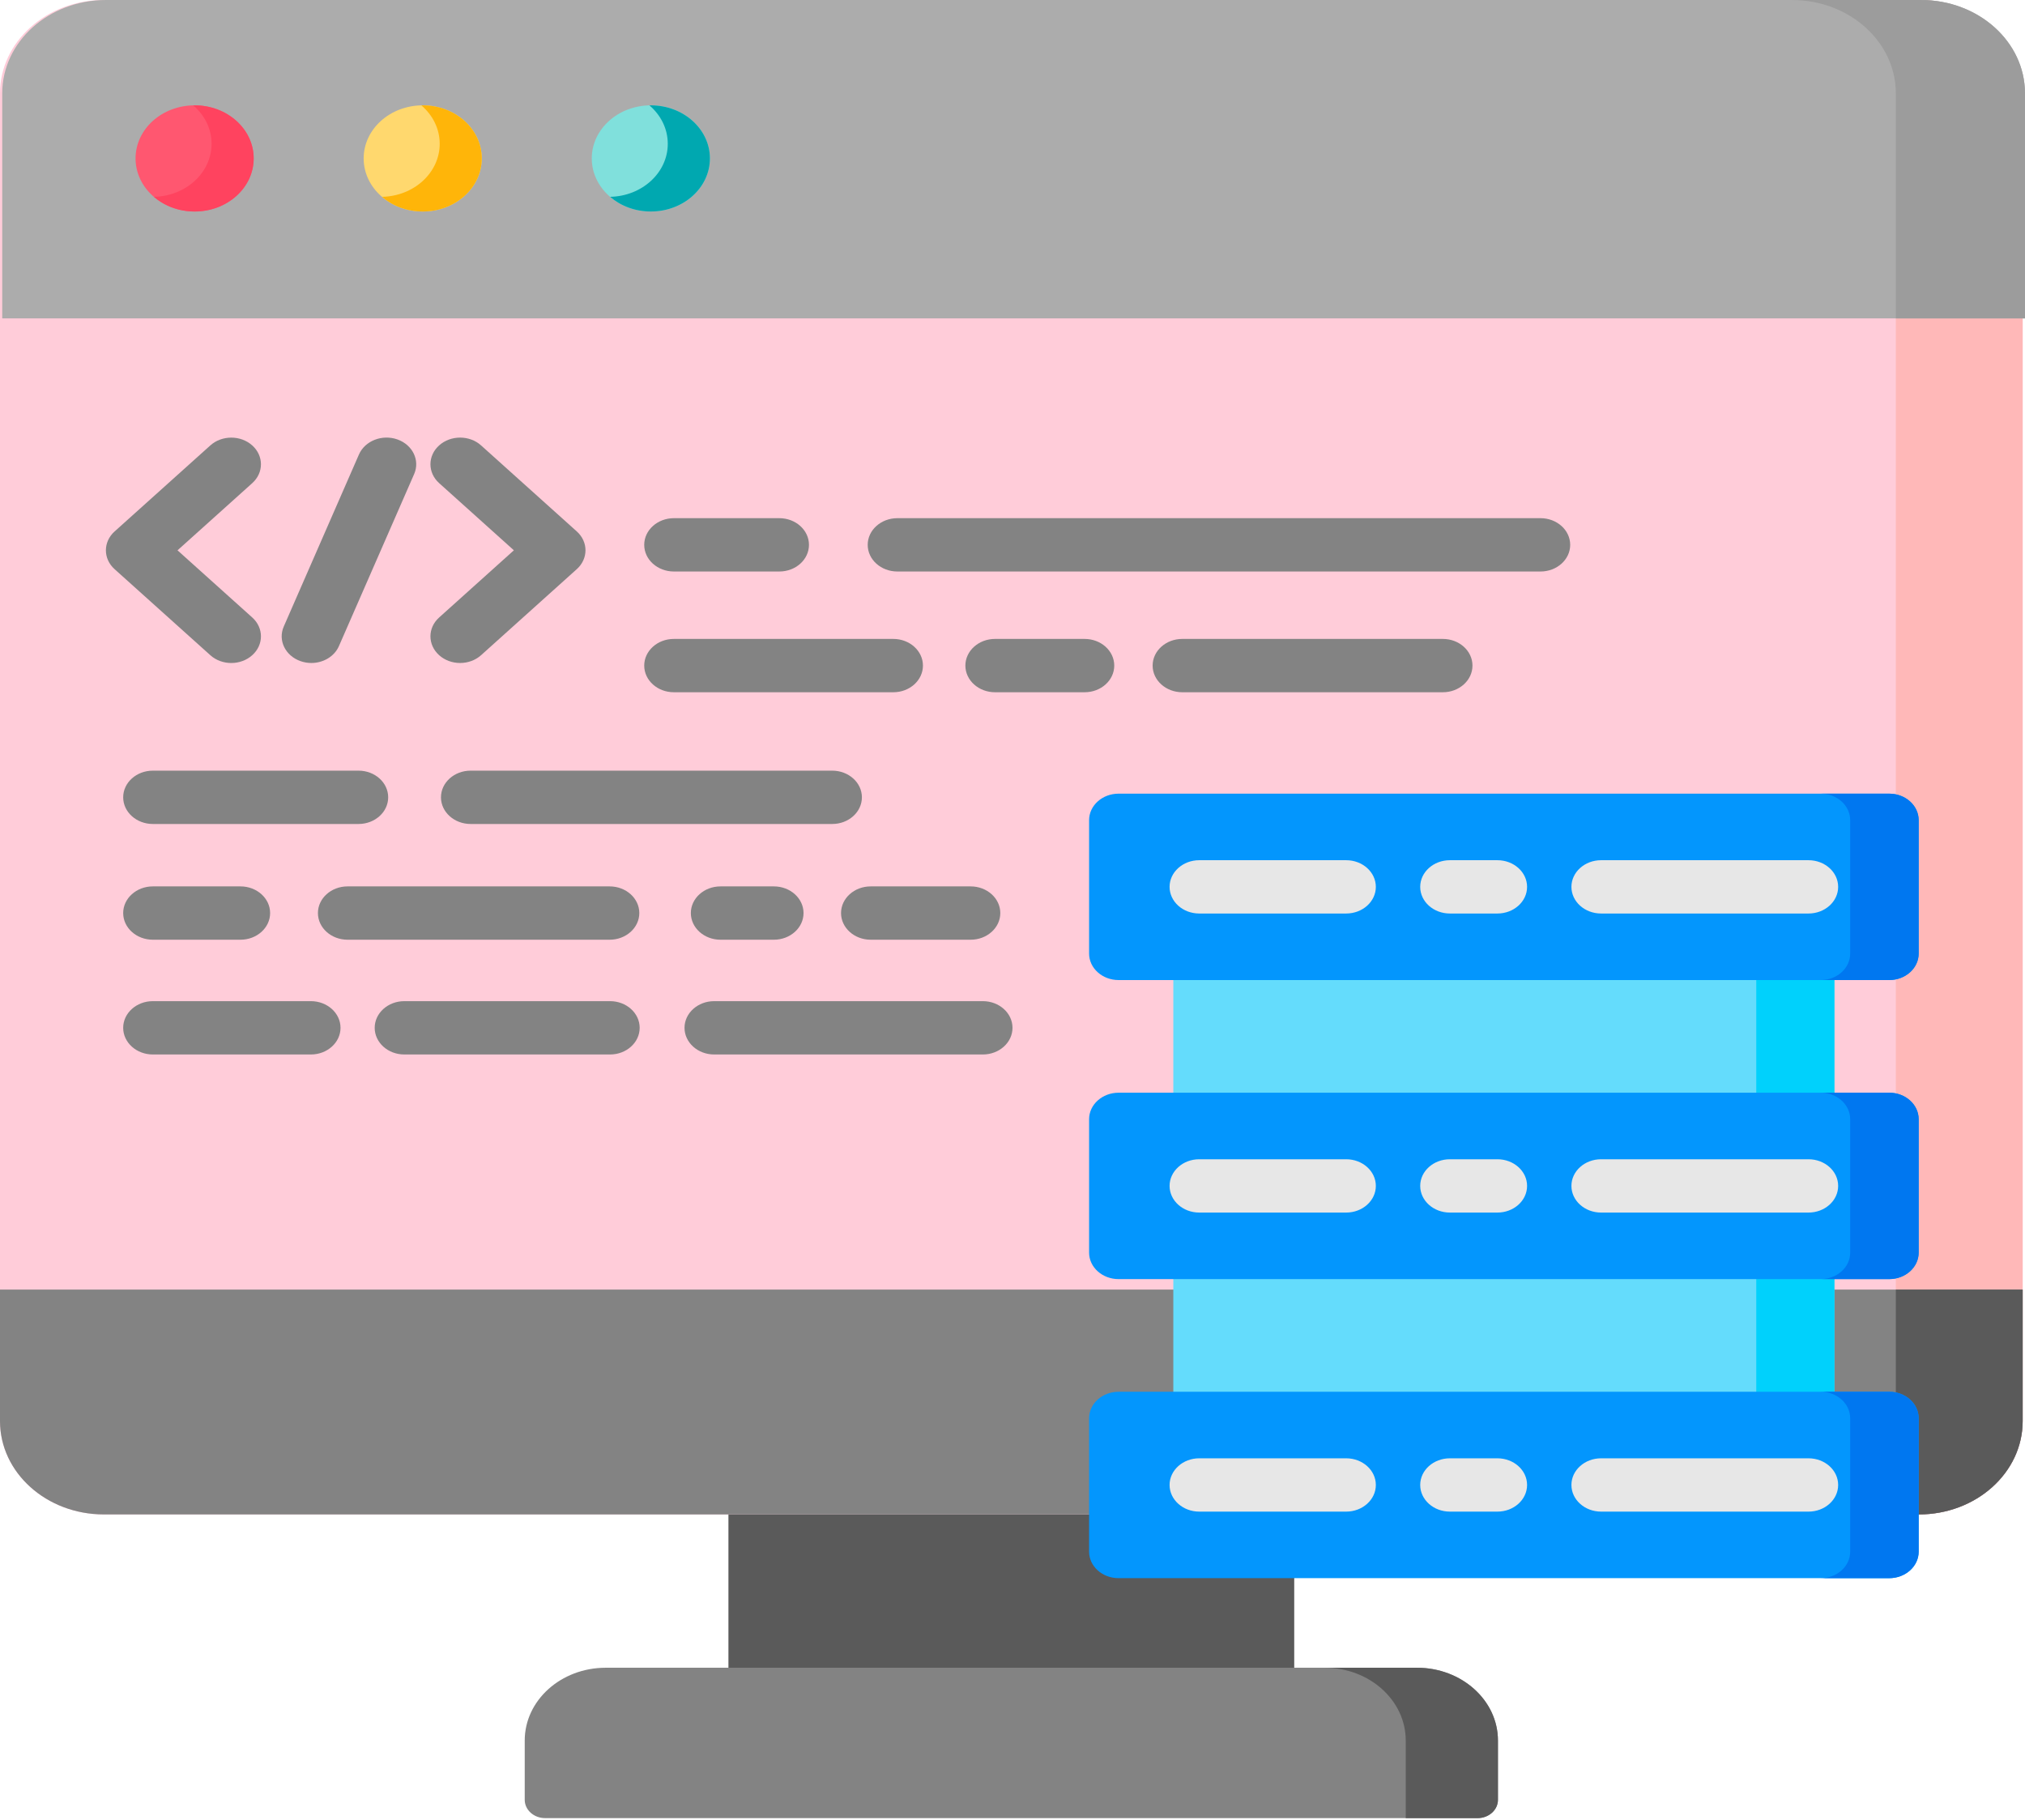 <svg width="89" height="80" viewBox="0 0 89 80" fill="none" xmlns="http://www.w3.org/2000/svg">
<rect x="0" y="0" width="89" height="80" fill="#333333" stroke="none"/>
<g clip-path="url(#clip0)">
<rect width="89" height="80" fill="white"/>
<path d="M32.015 65.267H56.882V74.519H32.015V65.267Z" fill="#5A5A5A"/>
<path d="M84.334 66.563H4.564C2.043 66.563 0 64.727 0 62.461V4.102C0 1.837 2.043 0 4.564 0H84.334C86.854 0 88.897 1.837 88.897 4.102V62.461C88.897 64.727 86.854 66.563 84.334 66.563Z" fill="#FFCCD9"/>
<path d="M88.898 4.103V62.461C88.898 64.727 86.855 66.563 84.335 66.563H78.76C81.28 66.563 83.323 64.727 83.323 62.461V4.103C83.323 1.837 81.28 0.001 78.76 0.001H84.335C86.855 0.001 88.898 1.837 88.898 4.103Z" fill="#FFB8B8"/>
<path d="M88.897 56.68H0V62.461C0 64.727 2.043 66.563 4.564 66.563H84.334C86.854 66.563 88.897 64.727 88.897 62.461V56.68Z" fill="#838383"/>
<path d="M88.898 56.68V62.461C88.898 64.727 86.855 66.563 84.335 66.563H78.76C81.28 66.563 83.323 64.727 83.323 62.461V56.68H88.898Z" fill="#5A5A5A"/>
<path d="M88.998 13.994H0.098V4.102C0.098 1.837 2.141 0 4.661 0H84.434C86.955 0 88.998 1.837 88.998 4.102V13.994Z" fill="#ACACAC"/>
<path d="M89 4.102V13.995H83.323V4.102C83.323 1.837 81.28 0.001 78.759 0.001H84.436C86.957 0.001 89 1.837 89 4.102Z" fill="#9C9C9C"/>
<path d="M64.942 79.91H23.957C23.463 79.91 23.062 79.55 23.062 79.106V76.501C23.062 74.734 24.656 73.301 26.622 73.301H62.276C64.242 73.301 65.836 74.734 65.836 76.501V79.106C65.836 79.55 65.435 79.91 64.942 79.91Z" fill="#838383"/>
<path d="M65.835 76.5V79.107C65.835 79.551 65.434 79.911 64.94 79.911H61.783V76.5C61.783 74.734 60.189 73.301 58.225 73.301H62.277C64.242 73.301 65.835 74.734 65.835 76.5Z" fill="#5A5A5A"/>
<path d="M10.165 29.141C9.831 29.141 9.497 29.026 9.243 28.797L5.036 25.016C4.527 24.559 4.527 23.817 5.036 23.359L9.243 19.578C9.752 19.12 10.578 19.12 11.087 19.578C11.596 20.035 11.596 20.777 11.087 21.235L7.802 24.188L11.087 27.14C11.596 27.598 11.596 28.34 11.087 28.797C10.832 29.026 10.498 29.141 10.165 29.141Z" fill="#838383"/>
<path d="M20.222 29.14C19.889 29.14 19.555 29.026 19.3 28.797C18.791 28.339 18.791 27.597 19.3 27.14L22.585 24.187L19.3 21.234C18.791 20.776 18.791 20.034 19.3 19.577C19.809 19.119 20.635 19.119 21.144 19.577L25.351 23.358C25.86 23.816 25.86 24.558 25.351 25.015L21.144 28.797C20.89 29.026 20.555 29.14 20.222 29.14Z" fill="#838383"/>
<path d="M13.684 29.14C13.525 29.14 13.364 29.114 13.207 29.058C12.537 28.822 12.207 28.142 12.471 27.539L15.776 19.976C16.04 19.374 16.797 19.077 17.466 19.314C18.136 19.551 18.466 20.231 18.203 20.834L14.897 28.396C14.696 28.858 14.204 29.14 13.684 29.14Z" fill="#838383"/>
<path d="M15.757 36.216H6.718C5.998 36.216 5.414 35.691 5.414 35.044C5.414 34.396 5.998 33.872 6.718 33.872H15.757C16.477 33.872 17.061 34.396 17.061 35.044C17.061 35.691 16.477 36.216 15.757 36.216Z" fill="#838383"/>
<path d="M36.577 36.216H20.685C19.965 36.216 19.381 35.691 19.381 35.044C19.381 34.396 19.965 33.872 20.685 33.872H36.577C37.297 33.872 37.881 34.396 37.881 35.044C37.881 35.691 37.297 36.216 36.577 36.216Z" fill="#838383"/>
<path d="M10.569 41.303H6.718C5.998 41.303 5.414 40.778 5.414 40.131C5.414 39.484 5.998 38.959 6.718 38.959H10.569C11.289 38.959 11.872 39.484 11.872 40.131C11.872 40.778 11.288 41.303 10.569 41.303Z" fill="#838383"/>
<path d="M34.012 41.303H31.667C30.947 41.303 30.363 40.778 30.363 40.131C30.363 39.484 30.947 38.959 31.667 38.959H34.012C34.732 38.959 35.316 39.484 35.316 40.131C35.316 40.778 34.732 41.303 34.012 41.303Z" fill="#838383"/>
<path d="M26.794 41.303H15.276C14.556 41.303 13.973 40.778 13.973 40.131C13.973 39.484 14.556 38.959 15.276 38.959H26.794C27.514 38.959 28.098 39.484 28.098 40.131C28.098 40.778 27.514 41.303 26.794 41.303Z" fill="#838383"/>
<path d="M42.66 41.303H38.268C37.548 41.303 36.964 40.778 36.964 40.131C36.964 39.484 37.548 38.959 38.268 38.959H42.66C43.38 38.959 43.964 39.484 43.964 40.131C43.964 40.778 43.38 41.303 42.66 41.303Z" fill="#838383"/>
<path d="M34.251 25.119H29.618C28.898 25.119 28.314 24.595 28.314 23.947C28.314 23.3 28.898 22.775 29.618 22.775H34.251C34.971 22.775 35.555 23.3 35.555 23.947C35.555 24.595 34.971 25.119 34.251 25.119Z" fill="#838383"/>
<path d="M67.707 25.119H39.44C38.72 25.119 38.136 24.595 38.136 23.947C38.136 23.3 38.72 22.775 39.44 22.775H67.707C68.427 22.775 69.011 23.3 69.011 23.947C69.011 24.595 68.427 25.119 67.707 25.119Z" fill="#838383"/>
<path d="M63.413 30.426H51.963C51.242 30.426 50.659 29.902 50.659 29.254C50.659 28.607 51.242 28.082 51.963 28.082H63.413C64.133 28.082 64.716 28.607 64.716 29.254C64.716 29.902 64.133 30.426 63.413 30.426Z" fill="#838383"/>
<path d="M47.669 30.426H43.732C43.013 30.426 42.429 29.902 42.429 29.254C42.429 28.607 43.013 28.082 43.732 28.082H47.669C48.389 28.082 48.972 28.607 48.972 29.254C48.972 29.902 48.389 30.426 47.669 30.426Z" fill="#838383"/>
<path d="M39.261 30.426H29.617C28.897 30.426 28.314 29.902 28.314 29.254C28.314 28.607 28.897 28.082 29.617 28.082H39.261C39.98 28.082 40.564 28.607 40.564 29.254C40.564 29.902 39.98 30.426 39.261 30.426Z" fill="#838383"/>
<path d="M26.811 46.347H17.771C17.051 46.347 16.468 45.822 16.468 45.175C16.468 44.528 17.051 44.003 17.771 44.003H26.811C27.531 44.003 28.114 44.528 28.114 45.175C28.114 45.822 27.531 46.347 26.811 46.347Z" fill="#838383"/>
<path d="M13.663 46.347H6.718C5.998 46.347 5.414 45.822 5.414 45.175C5.414 44.528 5.998 44.003 6.718 44.003H13.663C14.383 44.003 14.966 44.528 14.966 45.175C14.966 45.822 14.383 46.347 13.663 46.347Z" fill="#838383"/>
<path d="M43.196 46.347H31.389C30.668 46.347 30.085 45.822 30.085 45.175C30.085 44.528 30.668 44.003 31.389 44.003H43.196C43.916 44.003 44.5 44.528 44.5 45.175C44.5 45.822 43.916 46.347 43.196 46.347Z" fill="#838383"/>
<path d="M51.568 41.155H80.624V49.999H51.568V41.155Z" fill="#64DCFC"/>
<path d="M51.568 54.824H80.624V63.026H51.568V54.824Z" fill="#64DCFC"/>
<path d="M77.189 41.155H80.624V49.999H77.189V41.155Z" fill="#00D1FC"/>
<path d="M77.189 54.824H80.624V63.026H77.189V54.824Z" fill="#00D1FC"/>
<path d="M83.03 43.076H49.163C48.447 43.076 47.866 42.554 47.866 41.91V36.049C47.866 35.405 48.447 34.883 49.163 34.883H83.03C83.747 34.883 84.327 35.405 84.327 36.049V41.91C84.327 42.554 83.747 43.076 83.03 43.076Z" fill="#0396FD"/>
<path d="M83.03 56.22H49.163C48.447 56.22 47.866 55.698 47.866 55.054V49.193C47.866 48.549 48.447 48.027 49.163 48.027H83.03C83.747 48.027 84.327 48.549 84.327 49.193V55.054C84.327 55.698 83.747 56.22 83.03 56.22Z" fill="#0396FD"/>
<path d="M83.03 69.364H49.163C48.447 69.364 47.866 68.842 47.866 68.198V62.336C47.866 61.693 48.447 61.171 49.163 61.171H83.03C83.747 61.171 84.327 61.693 84.327 62.336V68.198C84.327 68.842 83.747 69.364 83.03 69.364Z" fill="#0396FD"/>
<path d="M84.327 36.049V41.91C84.327 42.554 83.747 43.076 83.03 43.076H80.02C80.738 43.076 81.317 42.554 81.317 41.91V36.049C81.317 35.405 80.738 34.883 80.02 34.883H83.03C83.747 34.883 84.327 35.405 84.327 36.049Z" fill="#0077F0"/>
<path d="M84.327 49.192V55.054C84.327 55.699 83.747 56.22 83.03 56.22H80.02C80.738 56.22 81.317 55.699 81.317 55.054V49.192C81.317 48.549 80.738 48.026 80.02 48.026H83.03C83.747 48.026 84.327 48.549 84.327 49.192Z" fill="#0077F0"/>
<path d="M84.327 62.337V68.199C84.327 68.842 83.747 69.365 83.03 69.365H80.02C80.738 69.365 81.317 68.842 81.317 68.199V62.337C81.317 61.693 80.738 61.171 80.02 61.171H83.03C83.747 61.171 84.327 61.693 84.327 62.337Z" fill="#0077F0"/>
<path d="M59.165 40.151H52.708C51.988 40.151 51.404 39.627 51.404 38.98C51.404 38.333 51.988 37.808 52.708 37.808H59.165C59.885 37.808 60.469 38.333 60.469 38.98C60.469 39.627 59.885 40.151 59.165 40.151Z" fill="#E7E7E7"/>
<path d="M79.485 40.151H70.369C69.649 40.151 69.065 39.627 69.065 38.98C69.065 38.333 69.649 37.808 70.369 37.808H79.484C80.205 37.808 80.788 38.333 80.788 38.98C80.788 39.627 80.205 40.151 79.485 40.151Z" fill="#E7E7E7"/>
<path d="M65.812 40.151H63.723C63.003 40.151 62.419 39.627 62.419 38.98C62.419 38.333 63.003 37.808 63.723 37.808H65.812C66.532 37.808 67.116 38.333 67.116 38.98C67.116 39.627 66.532 40.151 65.812 40.151Z" fill="#E7E7E7"/>
<path d="M59.165 53.295H52.708C51.988 53.295 51.404 52.771 51.404 52.123C51.404 51.476 51.988 50.952 52.708 50.952H59.165C59.885 50.952 60.469 51.476 60.469 52.123C60.469 52.771 59.885 53.295 59.165 53.295Z" fill="#E7E7E7"/>
<path d="M79.485 53.295H70.369C69.649 53.295 69.065 52.771 69.065 52.123C69.065 51.476 69.649 50.952 70.369 50.952H79.484C80.205 50.952 80.788 51.476 80.788 52.123C80.788 52.771 80.205 53.295 79.485 53.295Z" fill="#E7E7E7"/>
<path d="M65.812 53.295H63.723C63.003 53.295 62.419 52.771 62.419 52.123C62.419 51.476 63.003 50.952 63.723 50.952H65.812C66.532 50.952 67.116 51.476 67.116 52.123C67.116 52.771 66.532 53.295 65.812 53.295Z" fill="#E7E7E7"/>
<path d="M59.165 66.439H52.708C51.988 66.439 51.404 65.914 51.404 65.267C51.404 64.62 51.988 64.096 52.708 64.096H59.165C59.885 64.096 60.469 64.62 60.469 65.267C60.469 65.914 59.885 66.439 59.165 66.439Z" fill="#E7E7E7"/>
<path d="M79.485 66.439H70.369C69.649 66.439 69.065 65.914 69.065 65.267C69.065 64.62 69.649 64.096 70.369 64.096H79.484C80.205 64.096 80.788 64.62 80.788 65.267C80.788 65.914 80.205 66.439 79.485 66.439Z" fill="#E7E7E7"/>
<path d="M65.812 66.439H63.723C63.003 66.439 62.419 65.914 62.419 65.267C62.419 64.62 63.003 64.096 63.723 64.096H65.812C66.532 64.096 67.116 64.62 67.116 65.267C67.116 65.914 66.532 66.439 65.812 66.439Z" fill="#E7E7E7"/>
<path d="M11.15 6.963C11.15 8.252 9.988 9.296 8.555 9.296C7.12 9.296 5.958 8.252 5.958 6.963C5.958 5.674 7.12 4.63 8.555 4.63C9.988 4.63 11.15 5.674 11.15 6.963Z" fill="#FF5770"/>
<path d="M21.175 6.963C21.175 8.252 20.013 9.296 18.579 9.296C17.146 9.296 15.983 8.252 15.983 6.963C15.983 5.674 17.146 4.63 18.579 4.63C20.013 4.63 21.175 5.674 21.175 6.963Z" fill="#FFD86E"/>
<path d="M31.201 6.963C31.201 8.252 30.038 9.296 28.605 9.296C27.171 9.296 26.009 8.252 26.009 6.963C26.009 5.674 27.171 4.63 28.605 4.63C30.038 4.63 31.201 5.674 31.201 6.963Z" fill="#80E0DC"/>
<path d="M11.149 6.963C11.149 8.252 9.988 9.296 8.555 9.296C7.86 9.296 7.229 9.051 6.764 8.651C8.168 8.623 9.299 7.591 9.299 6.32C9.299 5.655 8.989 5.056 8.494 4.632C8.514 4.63 8.535 4.63 8.555 4.63C9.988 4.63 11.149 5.674 11.149 6.963Z" fill="#FF435F"/>
<path d="M21.174 6.963C21.174 8.252 20.013 9.296 18.579 9.296C17.885 9.296 17.255 9.051 16.788 8.651C18.194 8.623 19.325 7.591 19.325 6.32C19.325 5.655 19.015 5.056 18.52 4.632C18.539 4.63 18.559 4.63 18.579 4.63C20.014 4.63 21.174 5.674 21.174 6.963Z" fill="#FFB509"/>
<path d="M31.201 6.963C31.201 8.252 30.037 9.296 28.605 9.296C27.91 9.296 27.281 9.051 26.814 8.651C28.22 8.623 29.349 7.591 29.349 6.32C29.349 5.655 29.039 5.056 28.544 4.632C28.563 4.63 28.585 4.63 28.605 4.63C30.037 4.63 31.201 5.674 31.201 6.963Z" fill="#00A8B0"/>
</g>
<defs>
<clipPath id="clip0">
<rect width="89" height="80" fill="white"/>
</clipPath>
</defs>
</svg>
